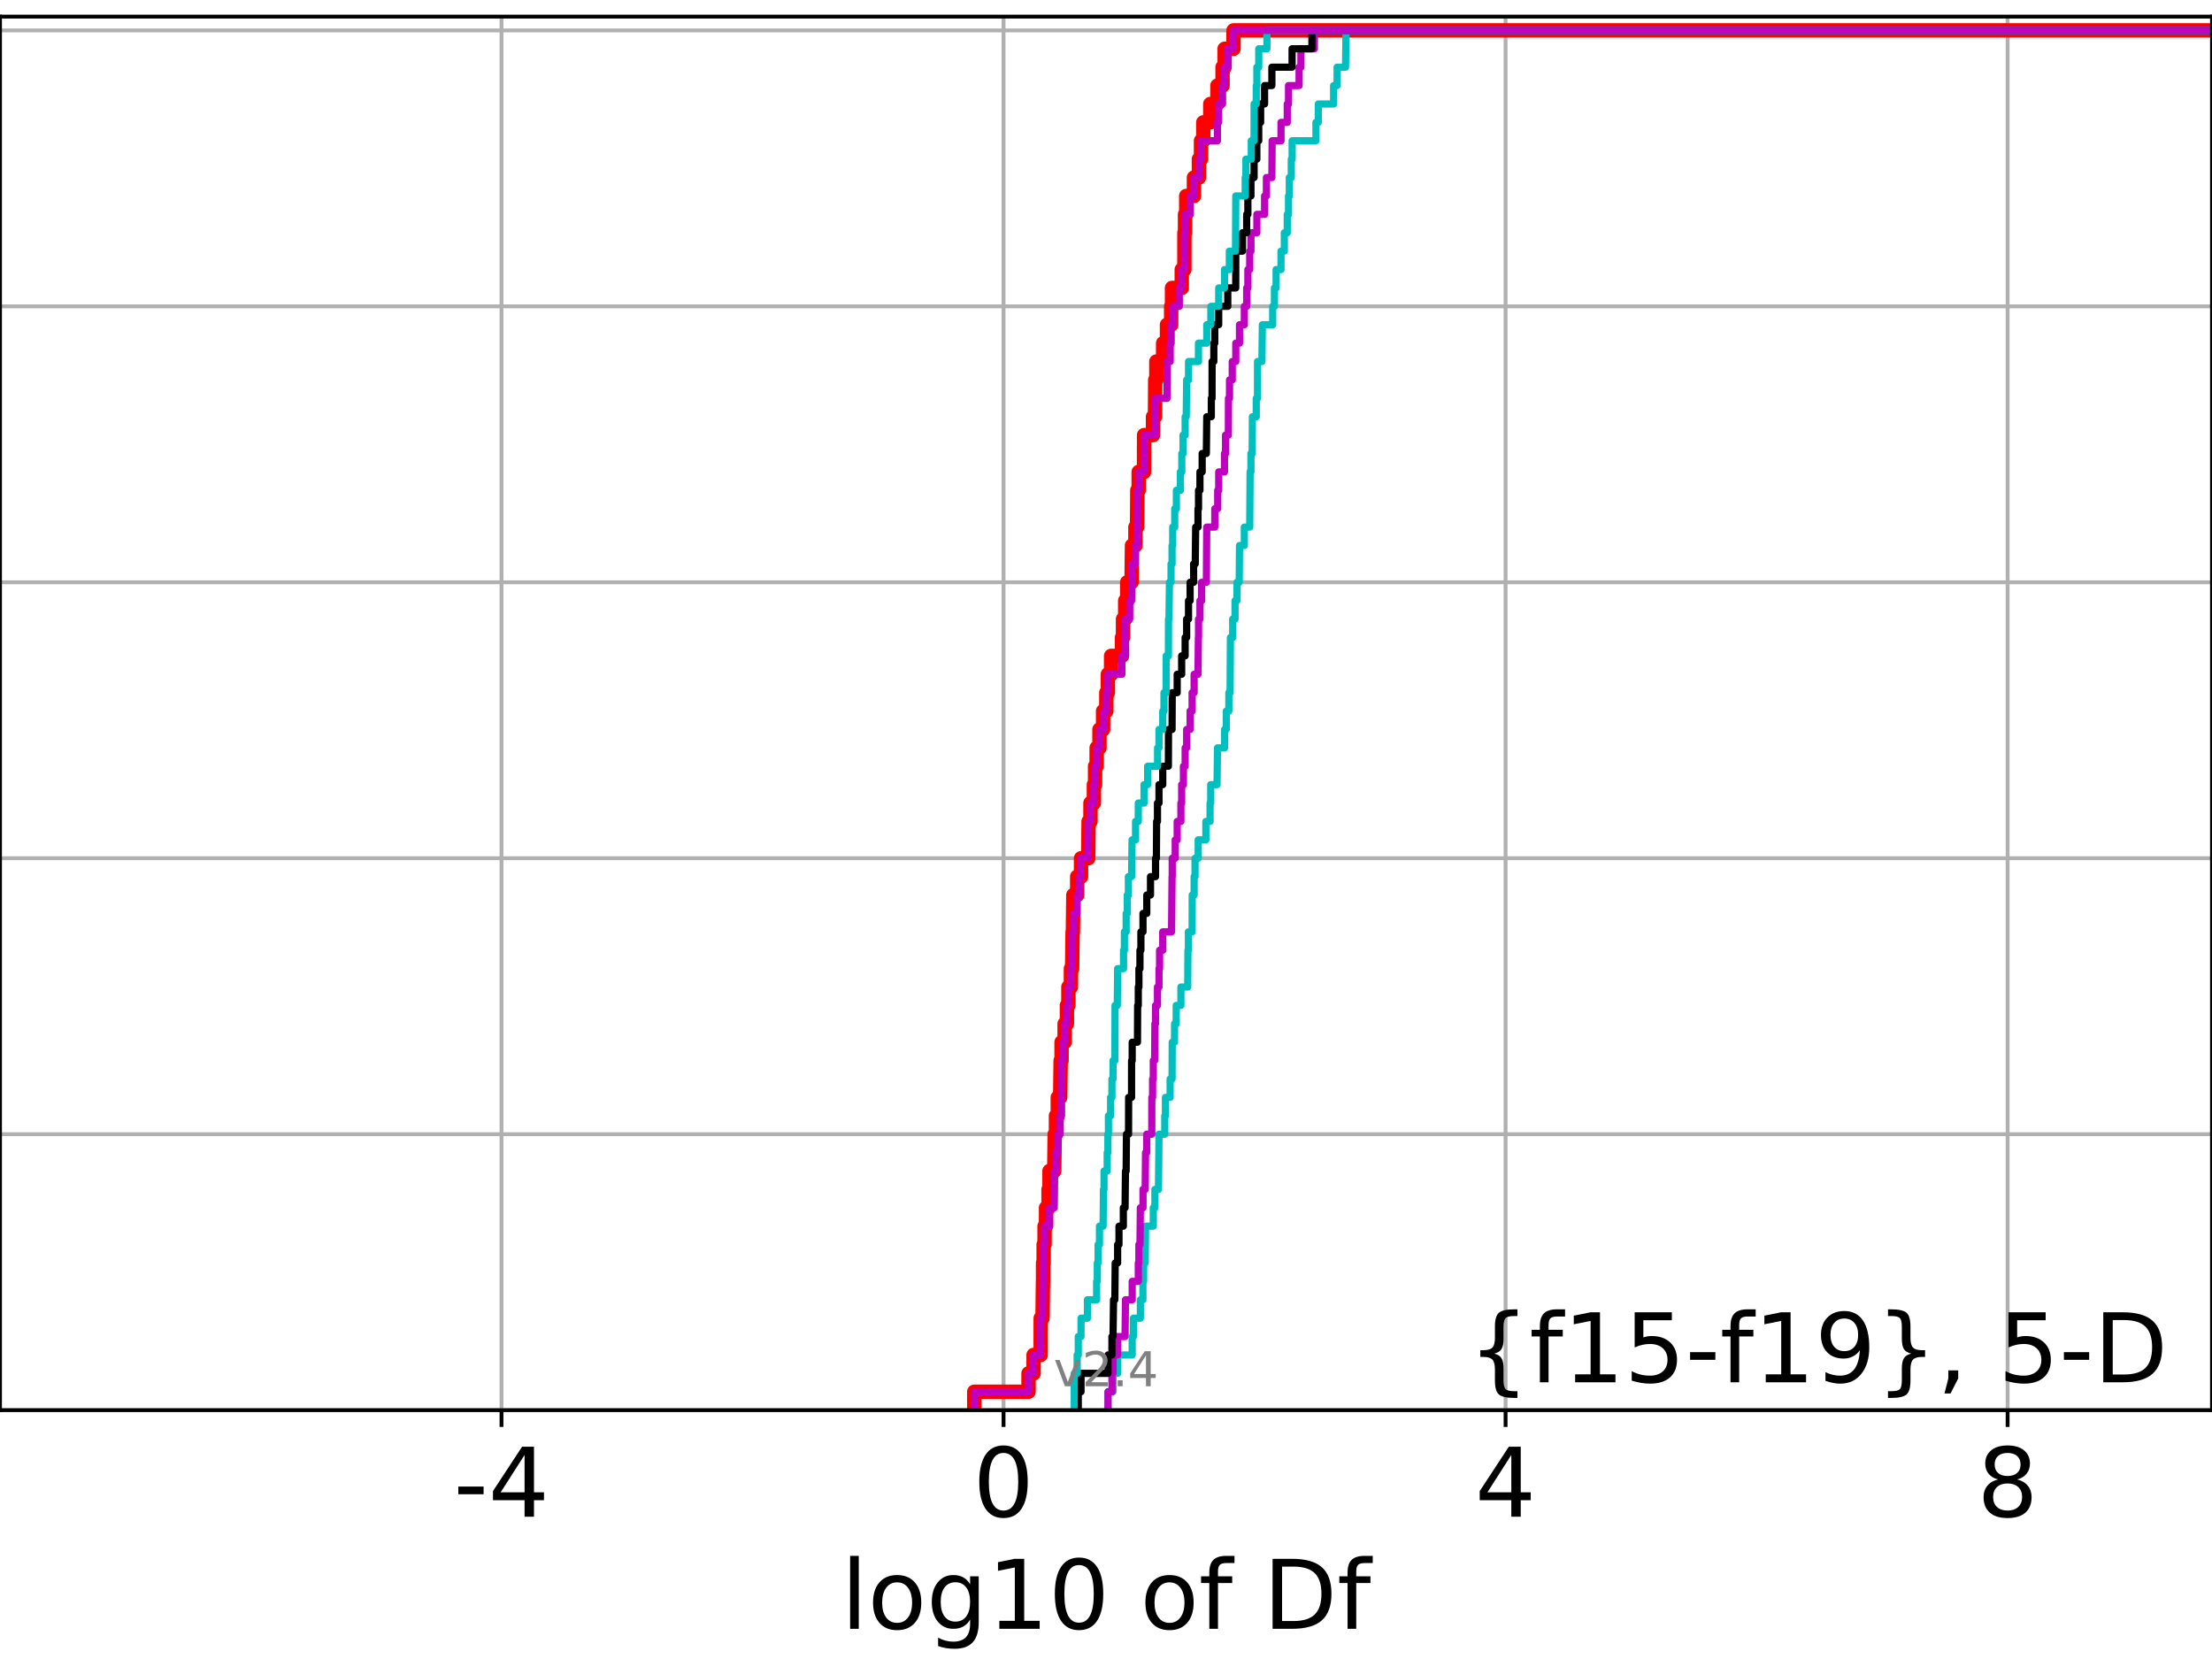 <?xml version="1.0" encoding="utf-8" standalone="no"?>
<!DOCTYPE svg PUBLIC "-//W3C//DTD SVG 1.1//EN"
  "http://www.w3.org/Graphics/SVG/1.1/DTD/svg11.dtd">
<!-- Created with matplotlib (https://matplotlib.org/) -->
<svg height="345.6pt" version="1.1" viewBox="0 0 460.8 345.6" width="460.8pt" xmlns="http://www.w3.org/2000/svg" xmlns:xlink="http://www.w3.org/1999/xlink">
 <defs>
  <style type="text/css">
*{stroke-linecap:butt;stroke-linejoin:round;}
  </style>
 </defs>
 <g id="figure_1">
  <g id="patch_1">
   <path d="M 0 345.6 
L 460.8 345.6 
L 460.8 0 
L 0 0 
z
" style="fill:#ffffff;"/>
  </g>
  <g id="axes_1">
   <g id="patch_2">
    <path d="M 0 293.76 
L 460.8 293.76 
L 460.8 3.456 
L 0 3.456 
z
" style="fill:#ffffff;"/>
   </g>
   <g id="matplotlib.axis_1">
    <g id="xtick_1">
     <g id="line2d_1">
      <path clip-path="url(#pf822ab8ecc)" d="M 104.471 293.76 
L 104.471 3.456 
" style="fill:none;stroke:#b0b0b0;stroke-linecap:square;stroke-width:0.8;"/>
     </g>
     <g id="line2d_2">
      <defs>
       <path d="M 0 0 
L 0 3.5 
" id="md4d4993739" style="stroke:#000000;stroke-width:0.8;"/>
      </defs>
      <g>
       <use style="stroke:#000000;stroke-width:0.8;" x="104.471" xlink:href="#md4d4993739" y="293.76"/>
      </g>
     </g>
     <g id="text_1">
      <!-- -4 -->
      <defs>
       <path d="M 4.891 31.391 
L 31.203 31.391 
L 31.203 23.391 
L 4.891 23.391 
z
" id="DejaVuSans-45"/>
       <path d="M 37.797 64.312 
L 12.891 25.391 
L 37.797 25.391 
z
M 35.203 72.906 
L 47.609 72.906 
L 47.609 25.391 
L 58.016 25.391 
L 58.016 17.188 
L 47.609 17.188 
L 47.609 0 
L 37.797 0 
L 37.797 17.188 
L 4.891 17.188 
L 4.891 26.703 
z
" id="DejaVuSans-52"/>
      </defs>
      <g transform="translate(94.501 315.957)scale(0.2 -0.2)">
       <use xlink:href="#DejaVuSans-45"/>
       <use x="36.084" xlink:href="#DejaVuSans-52"/>
      </g>
     </g>
    </g>
    <g id="xtick_2">
     <g id="line2d_3">
      <path clip-path="url(#pf822ab8ecc)" d="M 209.055 293.76 
L 209.055 3.456 
" style="fill:none;stroke:#b0b0b0;stroke-linecap:square;stroke-width:0.8;"/>
     </g>
     <g id="line2d_4">
      <g>
       <use style="stroke:#000000;stroke-width:0.8;" x="209.055" xlink:href="#md4d4993739" y="293.76"/>
      </g>
     </g>
     <g id="text_2">
      <!-- 0 -->
      <defs>
       <path d="M 31.781 66.406 
Q 24.172 66.406 20.328 58.906 
Q 16.5 51.422 16.5 36.375 
Q 16.5 21.391 20.328 13.891 
Q 24.172 6.391 31.781 6.391 
Q 39.453 6.391 43.281 13.891 
Q 47.125 21.391 47.125 36.375 
Q 47.125 51.422 43.281 58.906 
Q 39.453 66.406 31.781 66.406 
z
M 31.781 74.219 
Q 44.047 74.219 50.516 64.516 
Q 56.984 54.828 56.984 36.375 
Q 56.984 17.969 50.516 8.266 
Q 44.047 -1.422 31.781 -1.422 
Q 19.531 -1.422 13.062 8.266 
Q 6.594 17.969 6.594 36.375 
Q 6.594 54.828 13.062 64.516 
Q 19.531 74.219 31.781 74.219 
z
" id="DejaVuSans-48"/>
      </defs>
      <g transform="translate(202.692 315.957)scale(0.2 -0.2)">
       <use xlink:href="#DejaVuSans-48"/>
      </g>
     </g>
    </g>
    <g id="xtick_3">
     <g id="line2d_5">
      <path clip-path="url(#pf822ab8ecc)" d="M 313.639 293.76 
L 313.639 3.456 
" style="fill:none;stroke:#b0b0b0;stroke-linecap:square;stroke-width:0.8;"/>
     </g>
     <g id="line2d_6">
      <g>
       <use style="stroke:#000000;stroke-width:0.8;" x="313.639" xlink:href="#md4d4993739" y="293.76"/>
      </g>
     </g>
     <g id="text_3">
      <!-- 4 -->
      <g transform="translate(307.276 315.957)scale(0.2 -0.2)">
       <use xlink:href="#DejaVuSans-52"/>
      </g>
     </g>
    </g>
    <g id="xtick_4">
     <g id="line2d_7">
      <path clip-path="url(#pf822ab8ecc)" d="M 418.223 293.76 
L 418.223 3.456 
" style="fill:none;stroke:#b0b0b0;stroke-linecap:square;stroke-width:0.8;"/>
     </g>
     <g id="line2d_8">
      <g>
       <use style="stroke:#000000;stroke-width:0.8;" x="418.223" xlink:href="#md4d4993739" y="293.76"/>
      </g>
     </g>
     <g id="text_4">
      <!-- 8 -->
      <defs>
       <path d="M 31.781 34.625 
Q 24.75 34.625 20.719 30.859 
Q 16.703 27.094 16.703 20.516 
Q 16.703 13.922 20.719 10.156 
Q 24.75 6.391 31.781 6.391 
Q 38.812 6.391 42.859 10.172 
Q 46.922 13.969 46.922 20.516 
Q 46.922 27.094 42.891 30.859 
Q 38.875 34.625 31.781 34.625 
z
M 21.922 38.812 
Q 15.578 40.375 12.031 44.719 
Q 8.5 49.078 8.5 55.328 
Q 8.5 64.062 14.719 69.141 
Q 20.953 74.219 31.781 74.219 
Q 42.672 74.219 48.875 69.141 
Q 55.078 64.062 55.078 55.328 
Q 55.078 49.078 51.531 44.719 
Q 48 40.375 41.703 38.812 
Q 48.828 37.156 52.797 32.312 
Q 56.781 27.484 56.781 20.516 
Q 56.781 9.906 50.312 4.234 
Q 43.844 -1.422 31.781 -1.422 
Q 19.734 -1.422 13.25 4.234 
Q 6.781 9.906 6.781 20.516 
Q 6.781 27.484 10.781 32.312 
Q 14.797 37.156 21.922 38.812 
z
M 18.312 54.391 
Q 18.312 48.734 21.844 45.562 
Q 25.391 42.391 31.781 42.391 
Q 38.141 42.391 41.719 45.562 
Q 45.312 48.734 45.312 54.391 
Q 45.312 60.062 41.719 63.234 
Q 38.141 66.406 31.781 66.406 
Q 25.391 66.406 21.844 63.234 
Q 18.312 60.062 18.312 54.391 
z
" id="DejaVuSans-56"/>
      </defs>
      <g transform="translate(411.86 315.957)scale(0.2 -0.2)">
       <use xlink:href="#DejaVuSans-56"/>
      </g>
     </g>
    </g>
    <g id="text_5">
     <!-- log10 of Df -->
     <defs>
      <path d="M 9.422 75.984 
L 18.406 75.984 
L 18.406 0 
L 9.422 0 
z
" id="DejaVuSans-108"/>
      <path d="M 30.609 48.391 
Q 23.391 48.391 19.188 42.75 
Q 14.984 37.109 14.984 27.297 
Q 14.984 17.484 19.156 11.844 
Q 23.344 6.203 30.609 6.203 
Q 37.797 6.203 41.984 11.859 
Q 46.188 17.531 46.188 27.297 
Q 46.188 37.016 41.984 42.703 
Q 37.797 48.391 30.609 48.391 
z
M 30.609 56 
Q 42.328 56 49.016 48.375 
Q 55.719 40.766 55.719 27.297 
Q 55.719 13.875 49.016 6.219 
Q 42.328 -1.422 30.609 -1.422 
Q 18.844 -1.422 12.172 6.219 
Q 5.516 13.875 5.516 27.297 
Q 5.516 40.766 12.172 48.375 
Q 18.844 56 30.609 56 
z
" id="DejaVuSans-111"/>
      <path d="M 45.406 27.984 
Q 45.406 37.75 41.375 43.109 
Q 37.359 48.484 30.078 48.484 
Q 22.859 48.484 18.828 43.109 
Q 14.797 37.75 14.797 27.984 
Q 14.797 18.266 18.828 12.891 
Q 22.859 7.516 30.078 7.516 
Q 37.359 7.516 41.375 12.891 
Q 45.406 18.266 45.406 27.984 
z
M 54.391 6.781 
Q 54.391 -7.172 48.188 -13.984 
Q 42 -20.797 29.203 -20.797 
Q 24.469 -20.797 20.266 -20.094 
Q 16.062 -19.391 12.109 -17.922 
L 12.109 -9.188 
Q 16.062 -11.328 19.922 -12.344 
Q 23.781 -13.375 27.781 -13.375 
Q 36.625 -13.375 41.016 -8.766 
Q 45.406 -4.156 45.406 5.172 
L 45.406 9.625 
Q 42.625 4.781 38.281 2.391 
Q 33.938 0 27.875 0 
Q 17.828 0 11.672 7.656 
Q 5.516 15.328 5.516 27.984 
Q 5.516 40.672 11.672 48.328 
Q 17.828 56 27.875 56 
Q 33.938 56 38.281 53.609 
Q 42.625 51.219 45.406 46.391 
L 45.406 54.688 
L 54.391 54.688 
z
" id="DejaVuSans-103"/>
      <path d="M 12.406 8.297 
L 28.516 8.297 
L 28.516 63.922 
L 10.984 60.406 
L 10.984 69.391 
L 28.422 72.906 
L 38.281 72.906 
L 38.281 8.297 
L 54.391 8.297 
L 54.391 0 
L 12.406 0 
z
" id="DejaVuSans-49"/>
      <path id="DejaVuSans-32"/>
      <path d="M 37.109 75.984 
L 37.109 68.5 
L 28.516 68.5 
Q 23.688 68.5 21.797 66.547 
Q 19.922 64.594 19.922 59.516 
L 19.922 54.688 
L 34.719 54.688 
L 34.719 47.703 
L 19.922 47.703 
L 19.922 0 
L 10.891 0 
L 10.891 47.703 
L 2.297 47.703 
L 2.297 54.688 
L 10.891 54.688 
L 10.891 58.5 
Q 10.891 67.625 15.141 71.797 
Q 19.391 75.984 28.609 75.984 
z
" id="DejaVuSans-102"/>
      <path d="M 19.672 64.797 
L 19.672 8.109 
L 31.594 8.109 
Q 46.688 8.109 53.688 14.938 
Q 60.688 21.781 60.688 36.531 
Q 60.688 51.172 53.688 57.984 
Q 46.688 64.797 31.594 64.797 
z
M 9.812 72.906 
L 30.078 72.906 
Q 51.266 72.906 61.172 64.094 
Q 71.094 55.281 71.094 36.531 
Q 71.094 17.672 61.125 8.828 
Q 51.172 0 30.078 0 
L 9.812 0 
z
" id="DejaVuSans-68"/>
     </defs>
     <g transform="translate(175.214 339.313)scale(0.2 -0.2)">
      <use xlink:href="#DejaVuSans-108"/>
      <use x="27.783" xlink:href="#DejaVuSans-111"/>
      <use x="88.965" xlink:href="#DejaVuSans-103"/>
      <use x="152.441" xlink:href="#DejaVuSans-49"/>
      <use x="216.064" xlink:href="#DejaVuSans-48"/>
      <use x="279.688" xlink:href="#DejaVuSans-32"/>
      <use x="311.475" xlink:href="#DejaVuSans-111"/>
      <use x="372.656" xlink:href="#DejaVuSans-102"/>
      <use x="407.861" xlink:href="#DejaVuSans-32"/>
      <use x="439.648" xlink:href="#DejaVuSans-68"/>
      <use x="516.65" xlink:href="#DejaVuSans-102"/>
     </g>
    </g>
   </g>
   <g id="matplotlib.axis_2">
    <g id="ytick_1">
     <g id="line2d_9">
      <path clip-path="url(#pf822ab8ecc)" d="M 0 293.76 
L 460.8 293.76 
" style="fill:none;stroke:#b0b0b0;stroke-linecap:square;stroke-width:0.8;"/>
     </g>
     <g id="line2d_10">
      <defs>
       <path d="M 0 0 
L -3.5 0 
" id="m7ed63b521d" style="stroke:#000000;stroke-width:0.8;"/>
      </defs>
      <g>
       <use style="stroke:#000000;stroke-width:0.8;" x="0" xlink:href="#m7ed63b521d" y="293.76"/>
      </g>
     </g>
    </g>
    <g id="ytick_2">
     <g id="line2d_11">
      <path clip-path="url(#pf822ab8ecc)" d="M 0 236.274 
L 460.8 236.274 
" style="fill:none;stroke:#b0b0b0;stroke-linecap:square;stroke-width:0.8;"/>
     </g>
     <g id="line2d_12">
      <g>
       <use style="stroke:#000000;stroke-width:0.8;" x="0" xlink:href="#m7ed63b521d" y="236.274"/>
      </g>
     </g>
    </g>
    <g id="ytick_3">
     <g id="line2d_13">
      <path clip-path="url(#pf822ab8ecc)" d="M 0 178.788 
L 460.8 178.788 
" style="fill:none;stroke:#b0b0b0;stroke-linecap:square;stroke-width:0.8;"/>
     </g>
     <g id="line2d_14">
      <g>
       <use style="stroke:#000000;stroke-width:0.8;" x="0" xlink:href="#m7ed63b521d" y="178.788"/>
      </g>
     </g>
    </g>
    <g id="ytick_4">
     <g id="line2d_15">
      <path clip-path="url(#pf822ab8ecc)" d="M 0 121.302 
L 460.8 121.302 
" style="fill:none;stroke:#b0b0b0;stroke-linecap:square;stroke-width:0.8;"/>
     </g>
     <g id="line2d_16">
      <g>
       <use style="stroke:#000000;stroke-width:0.8;" x="0" xlink:href="#m7ed63b521d" y="121.302"/>
      </g>
     </g>
    </g>
    <g id="ytick_5">
     <g id="line2d_17">
      <path clip-path="url(#pf822ab8ecc)" d="M 0 63.816 
L 460.8 63.816 
" style="fill:none;stroke:#b0b0b0;stroke-linecap:square;stroke-width:0.8;"/>
     </g>
     <g id="line2d_18">
      <g>
       <use style="stroke:#000000;stroke-width:0.8;" x="0" xlink:href="#m7ed63b521d" y="63.816"/>
      </g>
     </g>
    </g>
    <g id="ytick_6">
     <g id="line2d_19">
      <path clip-path="url(#pf822ab8ecc)" d="M 0 6.33 
L 460.8 6.33 
" style="fill:none;stroke:#b0b0b0;stroke-linecap:square;stroke-width:0.8;"/>
     </g>
     <g id="line2d_20">
      <g>
       <use style="stroke:#000000;stroke-width:0.8;" x="0" xlink:href="#m7ed63b521d" y="6.33"/>
      </g>
     </g>
    </g>
   </g>
   <g id="line2d_21">
    <path clip-path="url(#pf822ab8ecc)" d="M 202.953 293.76 
L 202.953 289.928 
L 214.263 289.928 
L 214.263 286.095 
L 215.314 286.095 
L 215.314 282.263 
L 216.788 282.263 
L 216.8 274.598 
L 217.178 274.598 
L 217.268 266.933 
L 217.292 266.933 
L 217.292 263.101 
L 217.409 263.101 
L 217.409 259.268 
L 217.603 259.268 
L 217.603 255.436 
L 217.91 255.436 
L 217.91 251.604 
L 218.43 251.604 
L 218.43 247.771 
L 218.625 247.771 
L 218.625 243.939 
L 219.616 243.939 
L 219.71 236.274 
L 219.977 236.274 
L 219.977 232.442 
L 220.353 232.442 
L 220.353 228.609 
L 220.855 228.609 
L 220.953 220.944 
L 221.142 220.944 
L 221.142 217.112 
L 221.778 217.112 
L 221.778 213.28 
L 222.257 213.28 
L 222.257 209.447 
L 222.565 209.447 
L 222.565 205.615 
L 223.091 205.615 
L 223.091 201.782 
L 223.346 201.782 
L 223.441 194.118 
L 223.503 194.118 
L 223.597 186.453 
L 224.398 186.453 
L 224.398 182.621 
L 225.199 182.621 
L 225.199 178.788 
L 226.696 178.788 
L 226.771 171.123 
L 227.164 171.123 
L 227.164 167.291 
L 227.874 167.291 
L 227.874 163.459 
L 228.125 163.459 
L 228.125 159.626 
L 228.448 159.626 
L 228.448 155.794 
L 229.04 155.794 
L 229.04 151.961 
L 229.796 151.961 
L 229.796 148.129 
L 230.466 148.129 
L 230.466 144.297 
L 230.785 144.297 
L 230.785 140.464 
L 231.463 140.464 
L 231.463 136.632 
L 233.735 136.632 
L 233.735 132.799 
L 233.943 132.799 
L 233.943 128.967 
L 234.4 128.967 
L 234.4 125.135 
L 234.818 125.135 
L 234.818 121.302 
L 235.723 121.302 
L 235.813 113.637 
L 236.527 113.637 
L 236.527 109.805 
L 236.868 109.805 
L 236.922 102.14 
L 237.211 102.14 
L 237.211 98.308 
L 238.321 98.308 
L 238.333 90.643 
L 240.192 90.643 
L 240.192 86.811 
L 240.605 86.811 
L 240.656 79.146 
L 240.888 79.146 
L 240.888 75.313 
L 242.304 75.313 
L 242.304 71.481 
L 243.107 71.481 
L 243.107 67.649 
L 243.971 67.649 
L 243.971 63.816 
L 244.151 63.816 
L 244.151 59.984 
L 246.18 59.984 
L 246.18 56.151 
L 246.728 56.151 
L 246.734 48.487 
L 246.861 48.487 
L 246.861 44.654 
L 247.112 44.654 
L 247.112 40.822 
L 248.719 40.822 
L 248.719 36.989 
L 249.756 36.989 
L 249.756 33.157 
L 250.191 33.157 
L 250.191 29.325 
L 250.667 29.325 
L 250.667 25.492 
L 252.127 25.492 
L 252.127 21.66 
L 253.611 21.66 
L 253.611 17.827 
L 254.679 17.827 
L 254.679 13.995 
L 255.106 13.995 
L 255.106 10.163 
L 256.963 10.163 
L 256.963 6.33 
L 256.963 6.33 
L 460.8 6.33 
L 460.8 6.33 
" style="fill:none;stroke:#ff0000;stroke-linecap:square;stroke-width:3;"/>
   </g>
   <g id="line2d_22">
    <path clip-path="url(#pf822ab8ecc)" d="M 230.817 293.76 
L 230.817 289.928 
L 231.866 289.928 
L 231.866 286.095 
L 232.824 286.095 
L 232.824 282.263 
L 235.857 282.263 
L 235.857 278.43 
L 236.125 278.43 
L 236.125 274.598 
L 237.559 274.598 
L 237.559 270.766 
L 238.086 270.766 
L 238.086 266.933 
L 238.236 266.933 
L 238.236 263.101 
L 238.563 263.101 
L 238.635 255.436 
L 240.254 255.436 
L 240.254 251.604 
L 240.583 251.604 
L 240.583 247.771 
L 241.331 247.771 
L 241.44 236.274 
L 242.639 236.274 
L 242.639 232.442 
L 242.779 232.442 
L 242.779 228.609 
L 243.757 228.609 
L 243.757 224.777 
L 244.163 224.777 
L 244.196 217.112 
L 244.677 217.112 
L 244.677 213.28 
L 245.028 213.28 
L 245.028 209.447 
L 246.002 209.447 
L 246.002 205.615 
L 247.421 205.615 
L 247.468 197.95 
L 247.565 197.95 
L 247.565 194.118 
L 248.338 194.118 
L 248.359 186.453 
L 248.758 186.453 
L 248.758 182.621 
L 248.95 182.621 
L 248.95 178.788 
L 249.604 178.788 
L 249.604 174.956 
L 251.202 174.956 
L 251.202 171.123 
L 252.079 171.123 
L 252.079 167.291 
L 252.215 167.291 
L 252.215 163.459 
L 253.532 163.459 
L 253.631 155.794 
L 255.108 155.794 
L 255.108 151.961 
L 255.457 151.961 
L 255.457 148.129 
L 255.99 148.129 
L 255.99 144.297 
L 256.247 144.297 
L 256.319 132.799 
L 256.793 132.799 
L 256.793 128.967 
L 257.281 128.967 
L 257.281 125.135 
L 257.686 125.135 
L 257.686 121.302 
L 258.15 121.302 
L 258.209 113.637 
L 259.214 113.637 
L 259.214 109.805 
L 260.339 109.805 
L 260.42 98.308 
L 260.594 98.308 
L 260.594 94.475 
L 260.846 94.475 
L 260.899 86.811 
L 261.703 86.811 
L 261.703 82.978 
L 261.957 82.978 
L 261.965 75.313 
L 262.879 75.313 
L 262.971 67.649 
L 265.125 67.649 
L 265.125 63.816 
L 265.489 63.816 
L 265.489 59.984 
L 265.835 59.984 
L 265.835 56.151 
L 266.856 56.151 
L 266.856 52.319 
L 267.552 52.319 
L 267.552 48.487 
L 268.159 48.487 
L 268.159 44.654 
L 268.422 44.654 
L 268.422 40.822 
L 268.583 40.822 
L 268.583 36.989 
L 268.998 36.989 
L 268.998 33.157 
L 269.176 33.157 
L 269.176 29.325 
L 274.135 29.325 
L 274.135 25.492 
L 274.628 25.492 
L 274.628 21.66 
L 277.811 21.66 
L 277.811 17.827 
L 278.543 17.827 
L 278.543 13.995 
L 280.297 13.995 
L 280.403 6.33 
L 280.403 6.33 
L 460.8 6.33 
L 460.8 6.33 
" style="fill:none;stroke:#00bfbf;stroke-linecap:square;stroke-width:1.5;"/>
   </g>
   <g id="line2d_23">
    <path clip-path="url(#pf822ab8ecc)" d="M 230.817 293.76 
L 230.817 289.928 
L 231.636 289.928 
L 231.636 286.095 
L 231.866 286.095 
L 231.866 282.263 
L 232.824 282.263 
L 232.824 278.43 
L 234.373 278.43 
L 234.456 270.766 
L 235.857 270.766 
L 235.857 266.933 
L 237.128 266.933 
L 237.128 263.101 
L 237.245 263.101 
L 237.245 259.268 
L 237.473 259.268 
L 237.559 251.604 
L 238.108 251.604 
L 238.108 247.771 
L 238.563 247.771 
L 238.635 240.106 
L 238.886 240.106 
L 238.886 236.274 
L 239.937 236.274 
L 239.944 228.609 
L 240.101 228.609 
L 240.101 224.777 
L 240.254 224.777 
L 240.254 220.944 
L 240.527 220.944 
L 240.583 213.28 
L 240.719 213.28 
L 240.719 209.447 
L 241.118 209.447 
L 241.118 205.615 
L 241.44 205.615 
L 241.44 201.782 
L 241.56 201.782 
L 241.56 197.95 
L 242.221 197.95 
L 242.221 194.118 
L 244.054 194.118 
L 244.163 182.621 
L 244.196 182.621 
L 244.196 178.788 
L 244.816 178.788 
L 244.816 174.956 
L 245.229 174.956 
L 245.229 171.123 
L 246.002 171.123 
L 246.002 167.291 
L 246.162 167.291 
L 246.162 163.459 
L 246.532 163.459 
L 246.532 159.626 
L 246.886 159.626 
L 246.886 155.794 
L 247.204 155.794 
L 247.204 151.961 
L 247.92 151.961 
L 247.92 148.129 
L 248.338 148.129 
L 248.338 144.297 
L 248.758 144.297 
L 248.758 140.464 
L 249.563 140.464 
L 249.639 132.799 
L 249.677 132.799 
L 249.677 128.967 
L 249.971 128.967 
L 249.971 125.135 
L 250.323 125.135 
L 250.323 121.302 
L 251.306 121.302 
L 251.387 109.805 
L 253.06 109.805 
L 253.06 105.973 
L 253.671 105.973 
L 253.671 102.14 
L 253.879 102.14 
L 253.879 98.308 
L 255.084 98.308 
L 255.084 94.475 
L 255.299 94.475 
L 255.299 90.643 
L 255.883 90.643 
L 255.909 82.978 
L 256.131 82.978 
L 256.131 79.146 
L 256.7 79.146 
L 256.7 75.313 
L 257.438 75.313 
L 257.438 71.481 
L 258.209 71.481 
L 258.209 67.649 
L 259.214 67.649 
L 259.214 63.816 
L 259.704 63.816 
L 259.704 59.984 
L 259.957 59.984 
L 259.957 56.151 
L 260.339 56.151 
L 260.339 52.319 
L 260.594 52.319 
L 260.594 48.487 
L 261.827 48.487 
L 261.827 44.654 
L 263.434 44.654 
L 263.434 40.822 
L 263.813 40.822 
L 263.813 36.989 
L 264.957 36.989 
L 265.01 29.325 
L 266.856 29.325 
L 266.856 25.492 
L 268.159 25.492 
L 268.159 21.66 
L 268.422 21.66 
L 268.422 17.827 
L 270.623 17.827 
L 270.623 13.995 
L 271.004 13.995 
L 271.004 10.163 
L 273.807 10.163 
L 273.807 6.33 
L 273.807 6.33 
L 460.8 6.33 
L 460.8 6.33 
" style="fill:none;stroke:#bf00bf;stroke-linecap:square;stroke-width:1.5;"/>
   </g>
   <g id="line2d_24">
    <path clip-path="url(#pf822ab8ecc)" d="M 224.625 293.76 
L 224.625 289.928 
L 225.199 289.928 
L 225.199 286.095 
L 230.817 286.095 
L 230.817 282.263 
L 231.636 282.263 
L 231.636 278.43 
L 231.866 278.43 
L 231.97 270.766 
L 232.245 270.766 
L 232.314 263.101 
L 232.824 263.101 
L 232.824 259.268 
L 233.108 259.268 
L 233.108 255.436 
L 234.013 255.436 
L 234.013 251.604 
L 234.373 251.604 
L 234.456 243.939 
L 234.6 243.939 
L 234.661 236.274 
L 235.098 236.274 
L 235.116 228.609 
L 235.723 228.609 
L 235.729 220.944 
L 235.857 220.944 
L 235.857 217.112 
L 236.955 217.112 
L 236.995 209.447 
L 237.128 209.447 
L 237.128 205.615 
L 237.258 205.615 
L 237.258 201.782 
L 237.473 201.782 
L 237.473 197.95 
L 237.673 197.95 
L 237.673 194.118 
L 238.108 194.118 
L 238.108 190.285 
L 238.896 190.285 
L 238.896 186.453 
L 239.668 186.453 
L 239.668 182.621 
L 240.719 182.621 
L 240.719 178.788 
L 240.901 178.788 
L 240.946 171.123 
L 241.121 171.123 
L 241.121 167.291 
L 241.44 167.291 
L 241.44 163.459 
L 242.221 163.459 
L 242.221 159.626 
L 243.396 159.626 
L 243.423 151.961 
L 244.163 151.961 
L 244.196 144.297 
L 245.229 144.297 
L 245.229 140.464 
L 246.162 140.464 
L 246.162 136.632 
L 246.886 136.632 
L 246.886 132.799 
L 247.204 132.799 
L 247.204 128.967 
L 247.591 128.967 
L 247.591 125.135 
L 247.92 125.135 
L 247.92 121.302 
L 248.653 121.302 
L 248.653 117.47 
L 248.991 117.47 
L 249.08 109.805 
L 249.563 109.805 
L 249.563 105.973 
L 249.677 105.973 
L 249.677 102.14 
L 249.971 102.14 
L 249.971 98.308 
L 250.434 98.308 
L 250.434 94.475 
L 251.306 94.475 
L 251.393 86.811 
L 252.339 86.811 
L 252.339 82.978 
L 252.49 82.978 
L 252.503 75.313 
L 252.864 75.313 
L 252.864 71.481 
L 253.06 71.481 
L 253.06 67.649 
L 253.879 67.649 
L 253.879 63.816 
L 255.77 63.816 
L 255.77 59.984 
L 257.425 59.984 
L 257.438 52.319 
L 258.834 52.319 
L 258.834 48.487 
L 259.704 48.487 
L 259.704 44.654 
L 259.957 44.654 
L 259.957 40.822 
L 260.594 40.822 
L 260.594 36.989 
L 261.25 36.989 
L 261.25 33.157 
L 261.827 33.157 
L 261.827 29.325 
L 262.215 29.325 
L 262.215 25.492 
L 262.614 25.492 
L 262.614 21.66 
L 263.434 21.66 
L 263.434 17.827 
L 264.957 17.827 
L 264.957 13.995 
L 269.163 13.995 
L 269.163 10.163 
L 273.293 10.163 
L 273.293 6.33 
L 273.293 6.33 
L 460.8 6.33 
L 460.8 6.33 
" style="fill:none;stroke:#000000;stroke-linecap:square;stroke-width:1.5;"/>
   </g>
   <g id="line2d_25">
    <path clip-path="url(#pf822ab8ecc)" d="M 223.76 293.76 
L 223.8 286.095 
L 224.394 286.095 
L 224.394 282.263 
L 224.625 282.263 
L 224.625 278.43 
L 225.199 278.43 
L 225.199 274.598 
L 226.529 274.598 
L 226.529 270.766 
L 228.448 270.766 
L 228.448 266.933 
L 228.581 266.933 
L 228.581 263.101 
L 228.751 263.101 
L 228.751 259.268 
L 229.04 259.268 
L 229.04 255.436 
L 229.793 255.436 
L 229.871 247.771 
L 229.989 247.771 
L 229.989 243.939 
L 230.65 243.939 
L 230.65 240.106 
L 230.789 240.106 
L 230.789 236.274 
L 230.907 236.274 
L 230.907 232.442 
L 231.357 232.442 
L 231.357 228.609 
L 231.636 228.609 
L 231.636 224.777 
L 231.866 224.777 
L 231.866 220.944 
L 232.245 220.944 
L 232.278 209.447 
L 232.753 209.447 
L 232.824 201.782 
L 234.054 201.782 
L 234.054 197.95 
L 234.234 197.95 
L 234.234 194.118 
L 234.6 194.118 
L 234.6 190.285 
L 234.834 190.285 
L 234.834 186.453 
L 235.061 186.453 
L 235.061 182.621 
L 235.723 182.621 
L 235.832 174.956 
L 236.558 174.956 
L 236.558 171.123 
L 237.128 171.123 
L 237.128 167.291 
L 238.321 167.291 
L 238.321 163.459 
L 239.073 163.459 
L 239.073 159.626 
L 241.144 159.626 
L 241.144 155.794 
L 241.44 155.794 
L 241.44 151.961 
L 242.221 151.961 
L 242.221 148.129 
L 242.484 148.129 
L 242.484 144.297 
L 242.917 144.297 
L 242.932 136.632 
L 243.396 136.632 
L 243.423 128.967 
L 243.522 128.967 
L 243.617 121.302 
L 243.949 121.302 
L 243.949 117.47 
L 244.163 117.47 
L 244.163 113.637 
L 244.294 113.637 
L 244.294 109.805 
L 244.717 109.805 
L 244.717 105.973 
L 245.063 105.973 
L 245.063 102.14 
L 245.9 102.14 
L 245.9 98.308 
L 246.191 98.308 
L 246.191 94.475 
L 246.452 94.475 
L 246.452 90.643 
L 246.886 90.643 
L 246.886 86.811 
L 247.112 86.811 
L 247.204 79.146 
L 247.591 79.146 
L 247.591 75.313 
L 249.662 75.313 
L 249.662 71.481 
L 251.393 71.481 
L 251.393 67.649 
L 252.243 67.649 
L 252.243 63.816 
L 253.879 63.816 
L 253.879 59.984 
L 255.091 59.984 
L 255.091 56.151 
L 256.091 56.151 
L 256.091 52.319 
L 257.375 52.319 
L 257.438 40.822 
L 259.398 40.822 
L 259.398 36.989 
L 259.541 36.989 
L 259.541 33.157 
L 260.662 33.157 
L 260.662 29.325 
L 261.236 29.325 
L 261.25 21.66 
L 261.705 21.66 
L 261.705 17.827 
L 261.827 17.827 
L 261.827 13.995 
L 262.219 13.995 
L 262.219 10.163 
L 263.924 10.163 
L 263.924 6.33 
L 263.924 6.33 
L 460.8 6.33 
L 460.8 6.33 
" style="fill:none;stroke:#00bfbf;stroke-linecap:square;stroke-width:1.5;"/>
   </g>
   <g id="line2d_26">
    <path clip-path="url(#pf822ab8ecc)" d="M 202.953 293.76 
L 202.953 289.928 
L 214.263 289.928 
L 214.263 286.095 
L 215.314 286.095 
L 215.314 282.263 
L 216.788 282.263 
L 216.8 274.598 
L 217.178 274.598 
L 217.268 266.933 
L 217.292 266.933 
L 217.292 263.101 
L 217.409 263.101 
L 217.409 259.268 
L 217.603 259.268 
L 217.603 255.436 
L 218.625 255.436 
L 218.625 251.604 
L 219.616 251.604 
L 219.71 243.939 
L 219.977 243.939 
L 219.977 240.106 
L 220.353 240.106 
L 220.353 236.274 
L 220.855 236.274 
L 220.855 232.442 
L 221.073 232.442 
L 221.153 220.944 
L 221.359 220.944 
L 221.359 217.112 
L 221.778 217.112 
L 221.778 213.28 
L 222.31 213.28 
L 222.31 209.447 
L 222.565 209.447 
L 222.565 205.615 
L 223.099 205.615 
L 223.099 201.782 
L 223.38 201.782 
L 223.441 194.118 
L 223.597 194.118 
L 223.597 190.285 
L 224.398 190.285 
L 224.398 186.453 
L 224.91 186.453 
L 224.91 182.621 
L 225.199 182.621 
L 225.199 178.788 
L 226.696 178.788 
L 226.771 171.123 
L 227.164 171.123 
L 227.164 167.291 
L 227.874 167.291 
L 227.874 163.459 
L 228.125 163.459 
L 228.125 159.626 
L 228.448 159.626 
L 228.448 155.794 
L 229.04 155.794 
L 229.04 151.961 
L 230 151.961 
L 230 148.129 
L 230.466 148.129 
L 230.466 144.297 
L 230.785 144.297 
L 230.785 140.464 
L 233.711 140.464 
L 233.711 136.632 
L 234.368 136.632 
L 234.452 128.967 
L 235.34 128.967 
L 235.34 125.135 
L 235.723 125.135 
L 235.813 117.47 
L 236.527 117.47 
L 236.527 113.637 
L 236.868 113.637 
L 236.939 102.14 
L 237.211 102.14 
L 237.211 98.308 
L 238.321 98.308 
L 238.333 90.643 
L 240.656 90.643 
L 240.721 82.978 
L 243.107 82.978 
L 243.15 75.313 
L 243.771 75.313 
L 243.771 71.481 
L 243.971 71.481 
L 243.971 67.649 
L 244.424 67.649 
L 244.424 63.816 
L 245.668 63.816 
L 245.668 59.984 
L 246.18 59.984 
L 246.18 56.151 
L 246.734 56.151 
L 246.735 48.487 
L 246.861 48.487 
L 246.861 44.654 
L 247.929 44.654 
L 247.929 40.822 
L 248.719 40.822 
L 248.719 36.989 
L 249.756 36.989 
L 249.756 33.157 
L 250.191 33.157 
L 250.191 29.325 
L 253.612 29.325 
L 253.612 25.492 
L 253.838 25.492 
L 253.838 21.66 
L 254.679 21.66 
L 254.679 17.827 
L 255.106 17.827 
L 255.106 13.995 
L 255.701 13.995 
L 255.701 10.163 
L 256.963 10.163 
L 256.963 6.33 
L 256.963 6.33 
L 460.8 6.33 
L 460.8 6.33 
" style="fill:none;stroke:#bf00bf;stroke-linecap:square;stroke-width:1.5;"/>
   </g>
   <g id="patch_3">
    <path d="M 0 293.76 
L 0 3.456 
" style="fill:none;stroke:#000000;stroke-linecap:square;stroke-linejoin:miter;stroke-width:0.8;"/>
   </g>
   <g id="patch_4">
    <path d="M 460.8 293.76 
L 460.8 3.456 
" style="fill:none;stroke:#000000;stroke-linecap:square;stroke-linejoin:miter;stroke-width:0.8;"/>
   </g>
   <g id="patch_5">
    <path d="M 0 293.76 
L 460.8 293.76 
" style="fill:none;stroke:#000000;stroke-linecap:square;stroke-linejoin:miter;stroke-width:0.8;"/>
   </g>
   <g id="patch_6">
    <path d="M 0 3.456 
L 460.8 3.456 
" style="fill:none;stroke:#000000;stroke-linecap:square;stroke-linejoin:miter;stroke-width:0.8;"/>
   </g>
   <g id="text_6">
    <!-- {f15-f19}, 5-D -->
    <defs>
     <path d="M 51.125 -9.281 
L 51.125 -16.312 
L 48.094 -16.312 
Q 35.938 -16.312 31.812 -12.688 
Q 27.688 -9.078 27.688 1.703 
L 27.688 13.375 
Q 27.688 20.75 25.047 23.578 
Q 22.406 26.422 15.484 26.422 
L 12.5 26.422 
L 12.5 33.406 
L 15.484 33.406 
Q 22.469 33.406 25.078 36.203 
Q 27.688 39.016 27.688 46.297 
L 27.688 58.016 
Q 27.688 68.797 31.812 72.391 
Q 35.938 75.984 48.094 75.984 
L 51.125 75.984 
L 51.125 69 
L 47.797 69 
Q 40.922 69 38.812 66.844 
Q 36.719 64.703 36.719 57.812 
L 36.719 45.703 
Q 36.719 38.031 34.5 34.562 
Q 32.281 31.109 26.906 29.891 
Q 32.328 28.562 34.516 25.094 
Q 36.719 21.625 36.719 14.016 
L 36.719 1.906 
Q 36.719 -4.984 38.812 -7.125 
Q 40.922 -9.281 47.797 -9.281 
z
" id="DejaVuSans-123"/>
     <path d="M 10.797 72.906 
L 49.516 72.906 
L 49.516 64.594 
L 19.828 64.594 
L 19.828 46.734 
Q 21.969 47.469 24.109 47.828 
Q 26.266 48.188 28.422 48.188 
Q 40.625 48.188 47.75 41.5 
Q 54.891 34.812 54.891 23.391 
Q 54.891 11.625 47.562 5.094 
Q 40.234 -1.422 26.906 -1.422 
Q 22.312 -1.422 17.547 -0.641 
Q 12.797 0.141 7.719 1.703 
L 7.719 11.625 
Q 12.109 9.234 16.797 8.062 
Q 21.484 6.891 26.703 6.891 
Q 35.156 6.891 40.078 11.328 
Q 45.016 15.766 45.016 23.391 
Q 45.016 31 40.078 35.438 
Q 35.156 39.891 26.703 39.891 
Q 22.75 39.891 18.812 39.016 
Q 14.891 38.141 10.797 36.281 
z
" id="DejaVuSans-53"/>
     <path d="M 10.984 1.516 
L 10.984 10.5 
Q 14.703 8.734 18.5 7.812 
Q 22.312 6.891 25.984 6.891 
Q 35.75 6.891 40.891 13.453 
Q 46.047 20.016 46.781 33.406 
Q 43.953 29.203 39.594 26.953 
Q 35.25 24.703 29.984 24.703 
Q 19.047 24.703 12.672 31.312 
Q 6.297 37.938 6.297 49.422 
Q 6.297 60.641 12.938 67.422 
Q 19.578 74.219 30.609 74.219 
Q 43.266 74.219 49.922 64.516 
Q 56.594 54.828 56.594 36.375 
Q 56.594 19.141 48.406 8.859 
Q 40.234 -1.422 26.422 -1.422 
Q 22.703 -1.422 18.891 -0.688 
Q 15.094 0.047 10.984 1.516 
z
M 30.609 32.422 
Q 37.25 32.422 41.125 36.953 
Q 45.016 41.5 45.016 49.422 
Q 45.016 57.281 41.125 61.844 
Q 37.25 66.406 30.609 66.406 
Q 23.969 66.406 20.094 61.844 
Q 16.219 57.281 16.219 49.422 
Q 16.219 41.5 20.094 36.953 
Q 23.969 32.422 30.609 32.422 
z
" id="DejaVuSans-57"/>
     <path d="M 12.5 -9.281 
L 15.922 -9.281 
Q 22.75 -9.281 24.828 -7.172 
Q 26.906 -5.078 26.906 1.906 
L 26.906 14.016 
Q 26.906 21.625 29.094 25.094 
Q 31.297 28.562 36.719 29.891 
Q 31.297 31.109 29.094 34.562 
Q 26.906 38.031 26.906 45.703 
L 26.906 57.812 
Q 26.906 64.75 24.828 66.875 
Q 22.75 69 15.922 69 
L 12.5 69 
L 12.5 75.984 
L 15.578 75.984 
Q 27.734 75.984 31.812 72.391 
Q 35.891 68.797 35.891 58.016 
L 35.891 46.297 
Q 35.891 39.016 38.516 36.203 
Q 41.156 33.406 48.094 33.406 
L 51.125 33.406 
L 51.125 26.422 
L 48.094 26.422 
Q 41.156 26.422 38.516 23.578 
Q 35.891 20.75 35.891 13.375 
L 35.891 1.703 
Q 35.891 -9.078 31.812 -12.688 
Q 27.734 -16.312 15.578 -16.312 
L 12.5 -16.312 
z
" id="DejaVuSans-125"/>
     <path d="M 11.719 12.406 
L 22.016 12.406 
L 22.016 4 
L 14.016 -11.625 
L 7.719 -11.625 
L 11.719 4 
z
" id="DejaVuSans-44"/>
    </defs>
    <g transform="translate(305.884 287.954)scale(0.2 -0.2)">
     <use xlink:href="#DejaVuSans-123"/>
     <use x="63.623" xlink:href="#DejaVuSans-102"/>
     <use x="98.828" xlink:href="#DejaVuSans-49"/>
     <use x="162.451" xlink:href="#DejaVuSans-53"/>
     <use x="226.074" xlink:href="#DejaVuSans-45"/>
     <use x="262.158" xlink:href="#DejaVuSans-102"/>
     <use x="297.363" xlink:href="#DejaVuSans-49"/>
     <use x="360.986" xlink:href="#DejaVuSans-57"/>
     <use x="424.609" xlink:href="#DejaVuSans-125"/>
     <use x="488.232" xlink:href="#DejaVuSans-44"/>
     <use x="520.02" xlink:href="#DejaVuSans-32"/>
     <use x="551.807" xlink:href="#DejaVuSans-53"/>
     <use x="615.43" xlink:href="#DejaVuSans-45"/>
     <use x="651.514" xlink:href="#DejaVuSans-68"/>
    </g>
   </g>
   <g id="text_7">
    <!-- v2.4 -->
    <defs>
     <path d="M 2.984 54.688 
L 12.5 54.688 
L 29.594 8.797 
L 46.688 54.688 
L 56.203 54.688 
L 35.688 0 
L 23.484 0 
z
" id="DejaVuSans-118"/>
     <path d="M 19.188 8.297 
L 53.609 8.297 
L 53.609 0 
L 7.328 0 
L 7.328 8.297 
Q 12.938 14.109 22.625 23.891 
Q 32.328 33.688 34.812 36.531 
Q 39.547 41.844 41.422 45.531 
Q 43.312 49.219 43.312 52.781 
Q 43.312 58.594 39.234 62.25 
Q 35.156 65.922 28.609 65.922 
Q 23.969 65.922 18.812 64.312 
Q 13.672 62.703 7.812 59.422 
L 7.812 69.391 
Q 13.766 71.781 18.938 73 
Q 24.125 74.219 28.422 74.219 
Q 39.75 74.219 46.484 68.547 
Q 53.219 62.891 53.219 53.422 
Q 53.219 48.922 51.531 44.891 
Q 49.859 40.875 45.406 35.406 
Q 44.188 33.984 37.641 27.219 
Q 31.109 20.453 19.188 8.297 
z
" id="DejaVuSans-50"/>
     <path d="M 10.688 12.406 
L 21 12.406 
L 21 0 
L 10.688 0 
z
" id="DejaVuSans-46"/>
    </defs>
    <g style="fill:#808080;" transform="translate(219.489 288.777)scale(0.1 -0.1)">
     <use xlink:href="#DejaVuSans-118"/>
     <use x="59.18" xlink:href="#DejaVuSans-50"/>
     <use x="122.803" xlink:href="#DejaVuSans-46"/>
     <use x="154.59" xlink:href="#DejaVuSans-52"/>
    </g>
   </g>
  </g>
 </g>
 <defs>
  <clipPath id="pf822ab8ecc">
   <rect height="290.304" width="460.8" x="0" y="3.456"/>
  </clipPath>
 </defs>
</svg>
